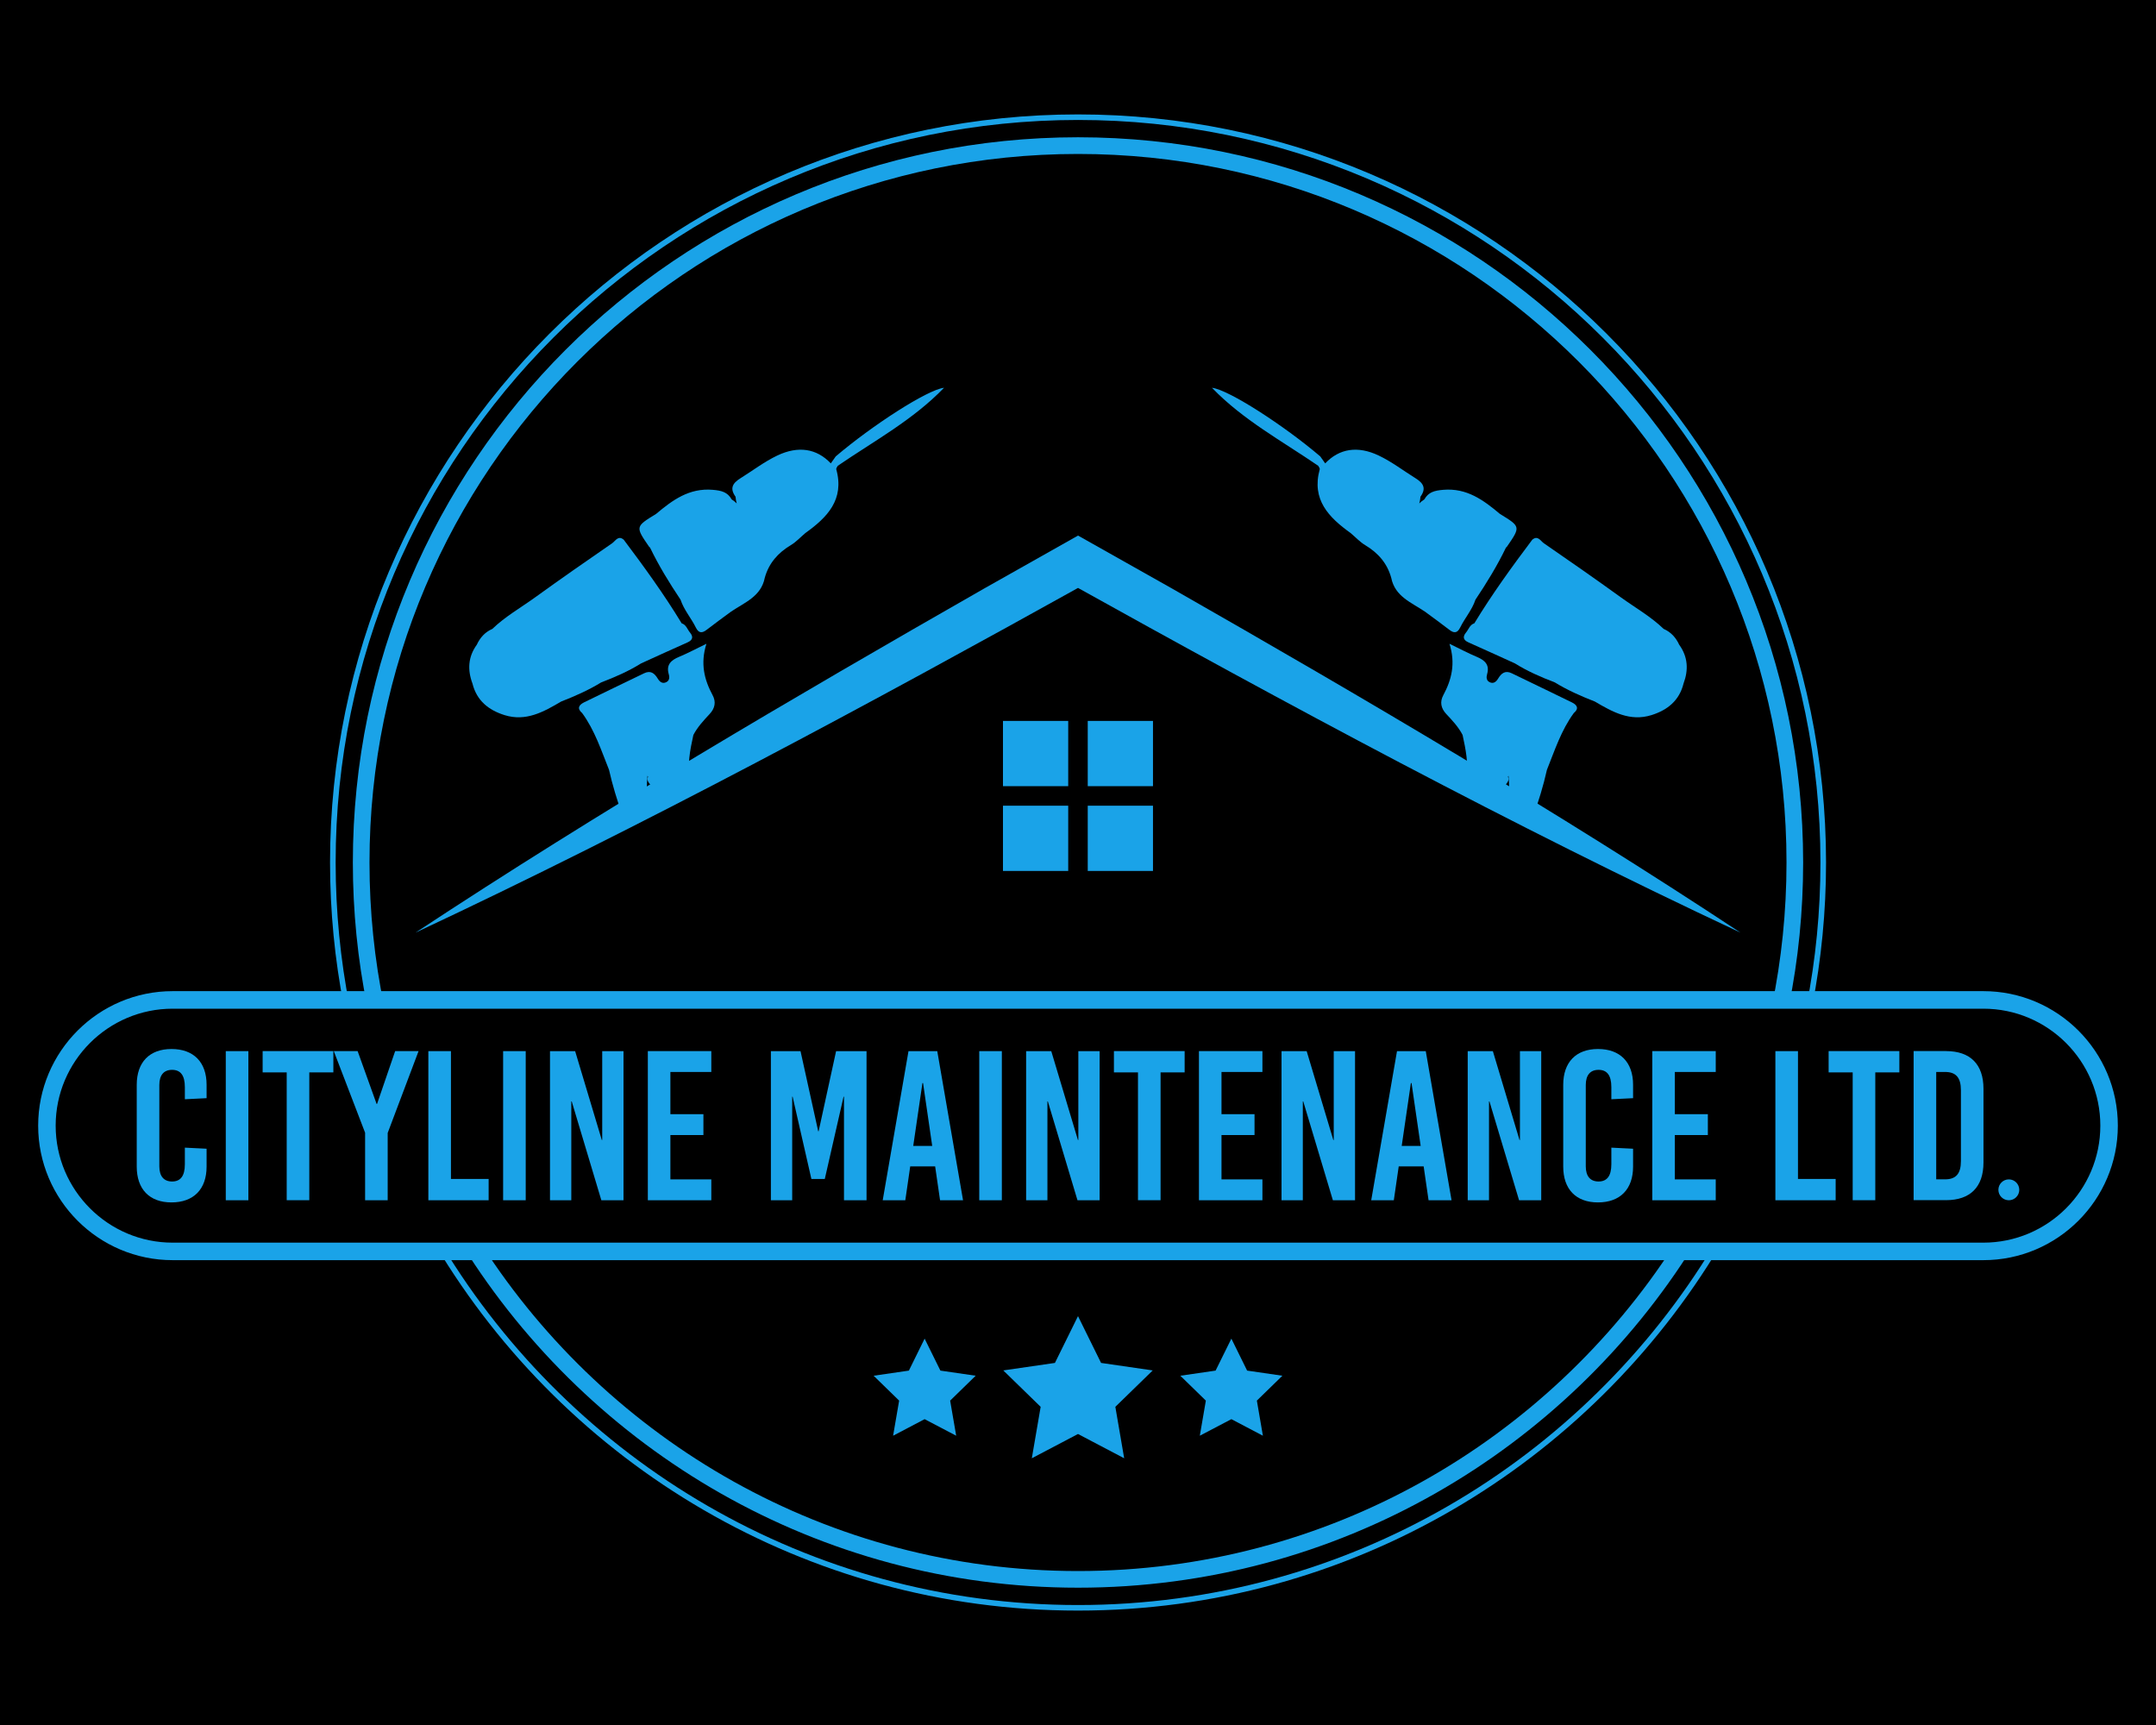 <?xml version="1.0" encoding="utf-8"?>
<!-- Generator: Adobe Illustrator 25.4.1, SVG Export Plug-In . SVG Version: 6.00 Build 0)  -->
<svg version="1.1" id="Layer_1" xmlns="http://www.w3.org/2000/svg" xmlns:xlink="http://www.w3.org/1999/xlink" x="0px" y="0px"
	 viewBox="150 200 500 400" style="enable-background:new 0 0 800 800;" xml:space="preserve">
<style type="text/css">
	.st0{fill:#1AA3E8;}
	.st1{fill:#FFFFFF;}
</style>
<defs>
	<clipPath id="circleClip">
		<circle cx="400" cy="400" r="400" />
	</clipPath>
</defs>
<rect x="0" width="800" height="800"/>
<g>
	<g>
		<g>
			<path class="st0" d="M400,226.53c-95.65,0-173.46,77.82-173.46,173.46c0,11.37,1.1,22.5,3.2,33.28h1.32
				c-2.11-10.77-3.22-21.89-3.22-33.28c0-94.93,77.23-172.17,172.17-172.17s172.17,77.24,172.17,172.17
				c0,11.38-1.11,22.51-3.22,33.28h1.32c2.1-10.78,3.2-21.9,3.2-33.28C573.46,304.35,495.65,226.53,400,226.53z M400,572.18
				c-62.49,0-117.3-33.46-147.47-83.4h-1.5c30.3,50.69,85.74,84.69,148.96,84.69s118.67-34,148.96-84.69h-1.5
				C517.3,538.72,462.49,572.18,400,572.18z"/>
		</g>
		<g>
			<path class="st0" d="M400,231.83c-92.73,0-168.17,75.44-168.17,168.16c0,11.38,1.13,22.52,3.31,33.28h3.93
				c-2.22-10.75-3.38-21.88-3.38-33.28c0-90.6,73.71-164.29,164.31-164.29s164.31,73.7,164.31,164.29c0,11.4-1.16,22.52-3.38,33.28
				h3.93c2.18-10.75,3.31-21.89,3.31-33.28C568.17,307.27,492.73,231.83,400,231.83z M400,564.3c-57.91,0-108.93-30.12-138.21-75.53
				h-4.56c29.72,47.64,82.62,79.39,142.78,79.39s113.06-31.76,142.78-79.39h-4.56C508.93,534.18,457.91,564.3,400,564.3z"/>
		</g>
		<g>
			<g>
				<path class="st0" d="M510.6,358.25C510.6,358.25,510.6,358.25,510.6,358.25c-3.21-1.23-6.35-2.59-9.28-4.42c0,0,0,0,0,0
					c-3.59-1.63-7.17-3.27-10.77-4.87c-1.23-0.55-1.38-1.31-0.56-2.29c0.61-0.74,0.87-1.8,1.93-2.14
					c4.09-6.73,8.7-13.09,13.43-19.38l0,0c0,0,0,0,0,0c0,0,0,0,0,0c0,0,0,0,0,0c1.29-1.09,1.94,0.3,2.67,0.81
					c6.01,4.14,12,8.31,17.91,12.58c3.33,2.4,6.94,4.44,9.92,7.32c0,0,0-0.01,0.01-0.01c1.68,0.74,2.81,2.02,3.57,3.66
					c2.03,2.81,2.18,5.83,1,8.99c-0.98,3.96-3.73,6.16-7.43,7.32c-4.98,1.56-9.07-0.75-13.13-3.14c0,0,0,0,0,0
					C516.67,361.43,513.53,360.05,510.6,358.25z"/>
				<path class="st0" d="M431.07,289.92c3.87,0.44,16.76,8.79,25.11,15.91l0,0c0.38,0.54,0.77,1.08,1.15,1.62
					c3.28-3.47,7.56-4.12,12.39-1.83c3.05,1.45,5.73,3.52,8.58,5.29c1.88,1.17,2.47,2.39,1.12,4.27c-0.04,0.54-0.14,1.06-0.27,1.55
					c0.34-0.34,0.72-0.65,1.17-0.93c0.97-1.72,2.39-2.05,4.37-2.22c5.49-0.47,9.35,2.39,13.16,5.59c0,0,0,0,0,0
					c4.82,2.95,4.82,2.95,1.62,7.6c-0.05,0.08-0.14,0.13-0.22,0.2c-2.03,4.22-4.48,8.2-7.08,12.09c-0.78,2.37-2.46,4.25-3.54,6.45
					c-0.66,1.34-1.44,1.37-2.54,0.51c-1.86-1.45-3.78-2.82-5.67-4.22c0,0,0,0,0,0c-3.1-2.1-6.93-3.48-7.78-7.82
					c-0.94-3.38-3.05-5.78-6.04-7.57c-1.24-0.74-2.25-1.86-3.37-2.8c0,0,0,0,0,0c-5.07-3.63-9.12-7.75-7.17-14.8
					c0.06-0.22-0.23-0.53-0.35-0.8C447.3,302.25,438.23,297.36,431.07,289.92z"/>
				<path class="st0" d="M489.19,370.42c0.72,3.33,1.41,6.65,0.87,10.05c2.71,1.27,5.4,2.62,8.07,4.07c0.37-0.81,0.71-1.64,0.98-2.5
					c0.55-0.63,0.96-1.26,0.6-1.9c0.05-0.09,0.1-0.17,0.13-0.26c0.08,1.09,0.2,2.18,0.1,3.26c-0.04,0.75-0.22,1.47-0.46,2.16
					c0.83,0.46,1.66,0.91,2.48,1.39c1.18,0.91,2.37,1.83,3.55,2.74c1.29-3.58,2.41-7.2,3.24-10.92c1.81-4.51,3.31-9.17,6.23-13.16
					c1.3-1.09,0.72-1.91-0.45-2.48c-4.63-2.27-9.29-4.49-13.94-6.75c-1.53-0.74-2.42,0.01-3.17,1.25c-0.44,0.73-1.08,1.26-1.97,0.81
					c-0.74-0.37-0.78-1.12-0.58-1.82c0.65-2.22-0.52-3.26-2.39-4.05c-1.97-0.82-3.87-1.84-6.33-3.03c1.44,4.57,0.51,8.31-1.43,11.91
					c-0.85,1.58-0.55,3.05,0.68,4.37C486.81,367.06,488.23,368.57,489.19,370.42z"/>
			</g>
			<g>
				<path class="st0" d="M289.4,358.25C289.4,358.25,289.4,358.25,289.4,358.25c3.21-1.23,6.35-2.59,9.28-4.42c0,0,0,0,0,0
					c3.59-1.63,7.17-3.27,10.77-4.87c1.23-0.55,1.38-1.31,0.56-2.29c-0.61-0.74-0.87-1.8-1.93-2.14
					c-4.09-6.73-8.7-13.09-13.43-19.38l0,0c0,0,0,0,0,0c0,0,0,0,0,0c0,0,0,0,0,0c-1.29-1.09-1.94,0.3-2.67,0.81
					c-6.01,4.14-12,8.31-17.91,12.58c-3.33,2.4-6.94,4.44-9.92,7.32c0,0,0-0.01-0.01-0.01c-1.68,0.74-2.81,2.02-3.57,3.66
					c-2.03,2.81-2.18,5.83-1,8.99c0.98,3.96,3.73,6.16,7.43,7.32c4.98,1.56,9.07-0.75,13.13-3.14c0,0,0,0,0,0
					C283.33,361.43,286.47,360.05,289.4,358.25z"/>
				<path class="st0" d="M368.93,289.92c-3.87,0.44-16.76,8.79-25.11,15.91l0,0c-0.38,0.54-0.77,1.08-1.15,1.62
					c-3.28-3.47-7.56-4.12-12.39-1.83c-3.05,1.45-5.73,3.52-8.58,5.29c-1.88,1.17-2.47,2.39-1.12,4.27
					c0.04,0.54,0.14,1.06,0.27,1.55c-0.34-0.34-0.72-0.65-1.17-0.93c-0.97-1.72-2.39-2.05-4.37-2.22
					c-5.49-0.47-9.35,2.39-13.16,5.59c0,0,0,0,0,0c-4.82,2.95-4.82,2.95-1.62,7.6c0.05,0.08,0.14,0.13,0.22,0.2
					c2.03,4.22,4.48,8.2,7.08,12.09c0.78,2.37,2.46,4.25,3.54,6.45c0.66,1.34,1.44,1.37,2.54,0.51c1.86-1.45,3.78-2.82,5.67-4.22
					c0,0,0,0,0,0c3.1-2.1,6.93-3.48,7.78-7.82c0.94-3.38,3.05-5.78,6.04-7.57c1.24-0.74,2.25-1.86,3.37-2.8c0,0,0,0,0,0
					c5.07-3.63,9.12-7.75,7.17-14.8c-0.06-0.22,0.23-0.53,0.35-0.8C352.7,302.25,361.77,297.36,368.93,289.92z"/>
				<path class="st0" d="M285.01,365.35c2.92,3.99,4.42,8.65,6.23,13.16c0.8,3.56,1.87,7.04,3.09,10.47
					c2.04-1.24,4.12-2.41,6.24-3.51c-0.26-0.75-0.47-1.52-0.51-2.33c-0.1-1.09,0.02-2.17,0.1-3.26c0.04,0.09,0.08,0.18,0.13,0.26
					c-0.36,0.64,0.05,1.27,0.6,1.9c0.3,0.94,0.68,1.84,1.08,2.72c2.64-1.32,5.33-2.54,8.09-3.65c-0.75-3.61-0.03-7.15,0.74-10.68
					c0.96-1.85,2.38-3.36,3.78-4.87c1.23-1.32,1.53-2.79,0.68-4.37c-1.94-3.6-2.87-7.34-1.43-11.91c-2.47,1.19-4.36,2.21-6.34,3.03
					c-1.88,0.78-3.04,1.83-2.39,4.05c0.21,0.71,0.16,1.46-0.58,1.82c-0.89,0.45-1.53-0.08-1.97-0.81c-0.75-1.23-1.64-1.99-3.17-1.25
					c-4.64,2.25-9.3,4.47-13.94,6.75C284.3,363.44,283.72,364.26,285.01,365.35z"/>
			</g>
		</g>
		<g id="XMLID_6_">
			<rect id="XMLID_10_" x="382.6" y="367.17" class="st0" width="15.13" height="15.13"/>
			<rect id="XMLID_9_" x="402.26" y="367.17" class="st0" width="15.13" height="15.13"/>
			<rect id="XMLID_8_" x="382.6" y="386.83" class="st0" width="15.13" height="15.13"/>
			<rect id="XMLID_7_" x="402.26" y="386.83" class="st0" width="15.13" height="15.13"/>
		</g>
		<path class="st0" d="M246.37,416.26c42.8-28.22,87.35-54.37,131.88-79.8c1.44-0.83,21.07-11.87,21.76-12.27
			c0.64,0.34,20.37,11.49,21.76,12.26c44.54,25.42,89.08,51.56,131.87,79.81c-53-24.82-105.07-52.89-156.22-81.36c0,0,5.17,0,5.17,0
			C351.42,363.35,299.37,391.41,246.37,416.26L246.37,416.26z"/>
		<g>
			<path class="st0" d="M609.96,492.21H190.04c-17.2,0-31.19-13.99-31.19-31.19c0-17.2,13.99-31.19,31.19-31.19h419.92
				c17.2,0,31.19,13.99,31.19,31.19C641.15,478.22,627.16,492.21,609.96,492.21z M190.04,433.9c-14.96,0-27.13,12.17-27.13,27.12
				s12.17,27.13,27.13,27.13h419.92c14.96,0,27.13-12.17,27.13-27.13s-12.17-27.12-27.13-27.12H190.04z"/>
		</g>
		<g>
			<g>
				<path class="st0" d="M197.91,451.54v3.11l-5.04,0.25v-2.82c0-2.77-1.04-4-2.96-4c-1.93,0-2.96,1.24-2.96,3.51v18.87
					c0,2.27,1.04,3.51,2.96,3.51c1.93,0,2.96-1.24,2.96-4v-3.85l5.04,0.25v4.15c0,5.24-3.01,8.3-8.15,8.3
					c-5.09,0-8.05-3.06-8.05-8.3v-18.97c0-5.24,2.96-8.3,8.05-8.3C194.9,443.24,197.91,446.3,197.91,451.54z"/>
				<path class="st0" d="M202.36,478.32v-34.58h5.24v34.58H202.36z"/>
				<path class="st0" d="M221.73,448.67v29.64h-5.24v-29.64h-5.58v-4.94h16.4v4.94H221.73z"/>
				<path class="st0" d="M239.91,478.32h-5.24v-15.66l-7.26-18.92h5.53l4.4,12.25h0.1l4.2-12.25h5.43l-7.16,18.97V478.32z"/>
				<path class="st0" d="M263.32,473.38v4.94h-13.98v-34.58h5.24v29.64H263.32z"/>
				<path class="st0" d="M266.68,478.32v-34.58h5.24v34.58H266.68z"/>
				<path class="st0" d="M289.46,478.32l-6.87-22.92h-0.1v22.92h-4.94v-34.58h5.83l6.18,20.6h0.1v-20.6h4.94v34.58H289.46z"/>
				<path class="st0" d="M305.47,448.58v9.78h7.66v4.84h-7.66v10.28h9.49v4.84h-14.72v-34.58h14.72v4.84H305.47z"/>
				<path class="st0" d="M345.73,478.32v-24.01h-0.1l-4.35,19.07h-3.11l-4.35-19.07h-0.1v24.01h-4.94v-34.58h6.87l4.1,18.58h0.1
					l4.05-18.58h7.06v34.58H345.73z"/>
				<path class="st0" d="M368.01,478.32l-1.14-7.86h-5.78l-1.14,7.86h-5.24l5.98-34.58h6.67l5.98,34.58H368.01z M361.79,465.72h4.4
					l-2.12-14.57h-0.15L361.79,465.72z"/>
				<path class="st0" d="M377.1,478.32v-34.58h5.24v34.58H377.1z"/>
				<path class="st0" d="M399.88,478.32l-6.87-22.92h-0.1v22.92h-4.94v-34.58h5.83l6.18,20.6h0.1v-20.6h4.94v34.58H399.88z"/>
				<path class="st0" d="M419.15,448.67v29.64h-5.24v-29.64h-5.58v-4.94h16.4v4.94H419.15z"/>
				<path class="st0" d="M433.28,448.58v9.78h7.66v4.84h-7.66v10.28h9.49v4.84h-14.72v-34.58h14.72v4.84H433.28z"/>
				<path class="st0" d="M459.11,478.32l-6.87-22.92h-0.1v22.92h-4.94v-34.58h5.83l6.18,20.6h0.1v-20.6h4.94v34.58H459.11z"/>
				<path class="st0" d="M481.3,478.32l-1.14-7.86h-5.78l-1.14,7.86h-5.24l5.98-34.58h6.67l5.98,34.58H481.3z M475.07,465.72h4.4
					l-2.12-14.57h-0.15L475.07,465.72z"/>
				<path class="st0" d="M502.29,478.32l-6.87-22.92h-0.1v22.92h-4.94v-34.58h5.83l6.18,20.6h0.1v-20.6h4.94v34.58H502.29z"/>
				<path class="st0" d="M528.73,451.54v3.11l-5.04,0.25v-2.82c0-2.77-1.04-4-2.97-4c-1.93,0-2.96,1.24-2.96,3.51v18.87
					c0,2.27,1.04,3.51,2.96,3.51c1.93,0,2.97-1.24,2.97-4v-3.85l5.04,0.25v4.15c0,5.24-3.01,8.3-8.15,8.3
					c-5.09,0-8.05-3.06-8.05-8.3v-18.97c0-5.24,2.97-8.3,8.05-8.3C525.71,443.24,528.73,446.3,528.73,451.54z"/>
				<path class="st0" d="M538.41,448.58v9.78h7.66v4.84h-7.66v10.28h9.49v4.84h-14.72v-34.58h14.72v4.84H538.41z"/>
				<path class="st0" d="M575.71,473.38v4.94h-13.98v-34.58h5.24v29.64H575.71z"/>
				<path class="st0" d="M584.9,448.67v29.64h-5.24v-29.64h-5.58v-4.94h16.4v4.94H584.9z"/>
				<path class="st0" d="M601.3,443.73c5.63,0,8.69,3.06,8.69,8.74v17.09c0,5.68-3.06,8.74-8.69,8.74h-7.51v-34.58H601.3z
					 M599.03,473.47h2.07c2.52,0,3.66-1.33,3.66-4.25v-16.4c0-2.91-1.14-4.25-3.66-4.25h-2.07V473.47z"/>
			</g>
			<circle class="st0" cx="615.87" cy="475.9" r="2.42"/>
		</g>
	</g>
	<g>
		<polygon class="st0" points="400,505.19 405.35,516.04 417.33,517.78 408.66,526.22 410.71,538.15 400,532.52 389.29,538.15 
			391.34,526.22 382.67,517.78 394.65,516.04 		"/>
		<g>
			<polygon class="st0" points="435.57,510.41 439.22,517.82 447.4,519.01 441.48,524.78 442.88,532.92 435.57,529.08 
				428.25,532.92 429.65,524.78 423.73,519.01 431.91,517.82 			"/>
			<polygon class="st0" points="364.43,510.41 368.09,517.82 376.27,519.01 370.35,524.78 371.75,532.92 364.43,529.08 
				357.12,532.92 358.52,524.78 352.6,519.01 360.78,517.82 			"/>
		</g>
	</g>
</g>
</svg>
